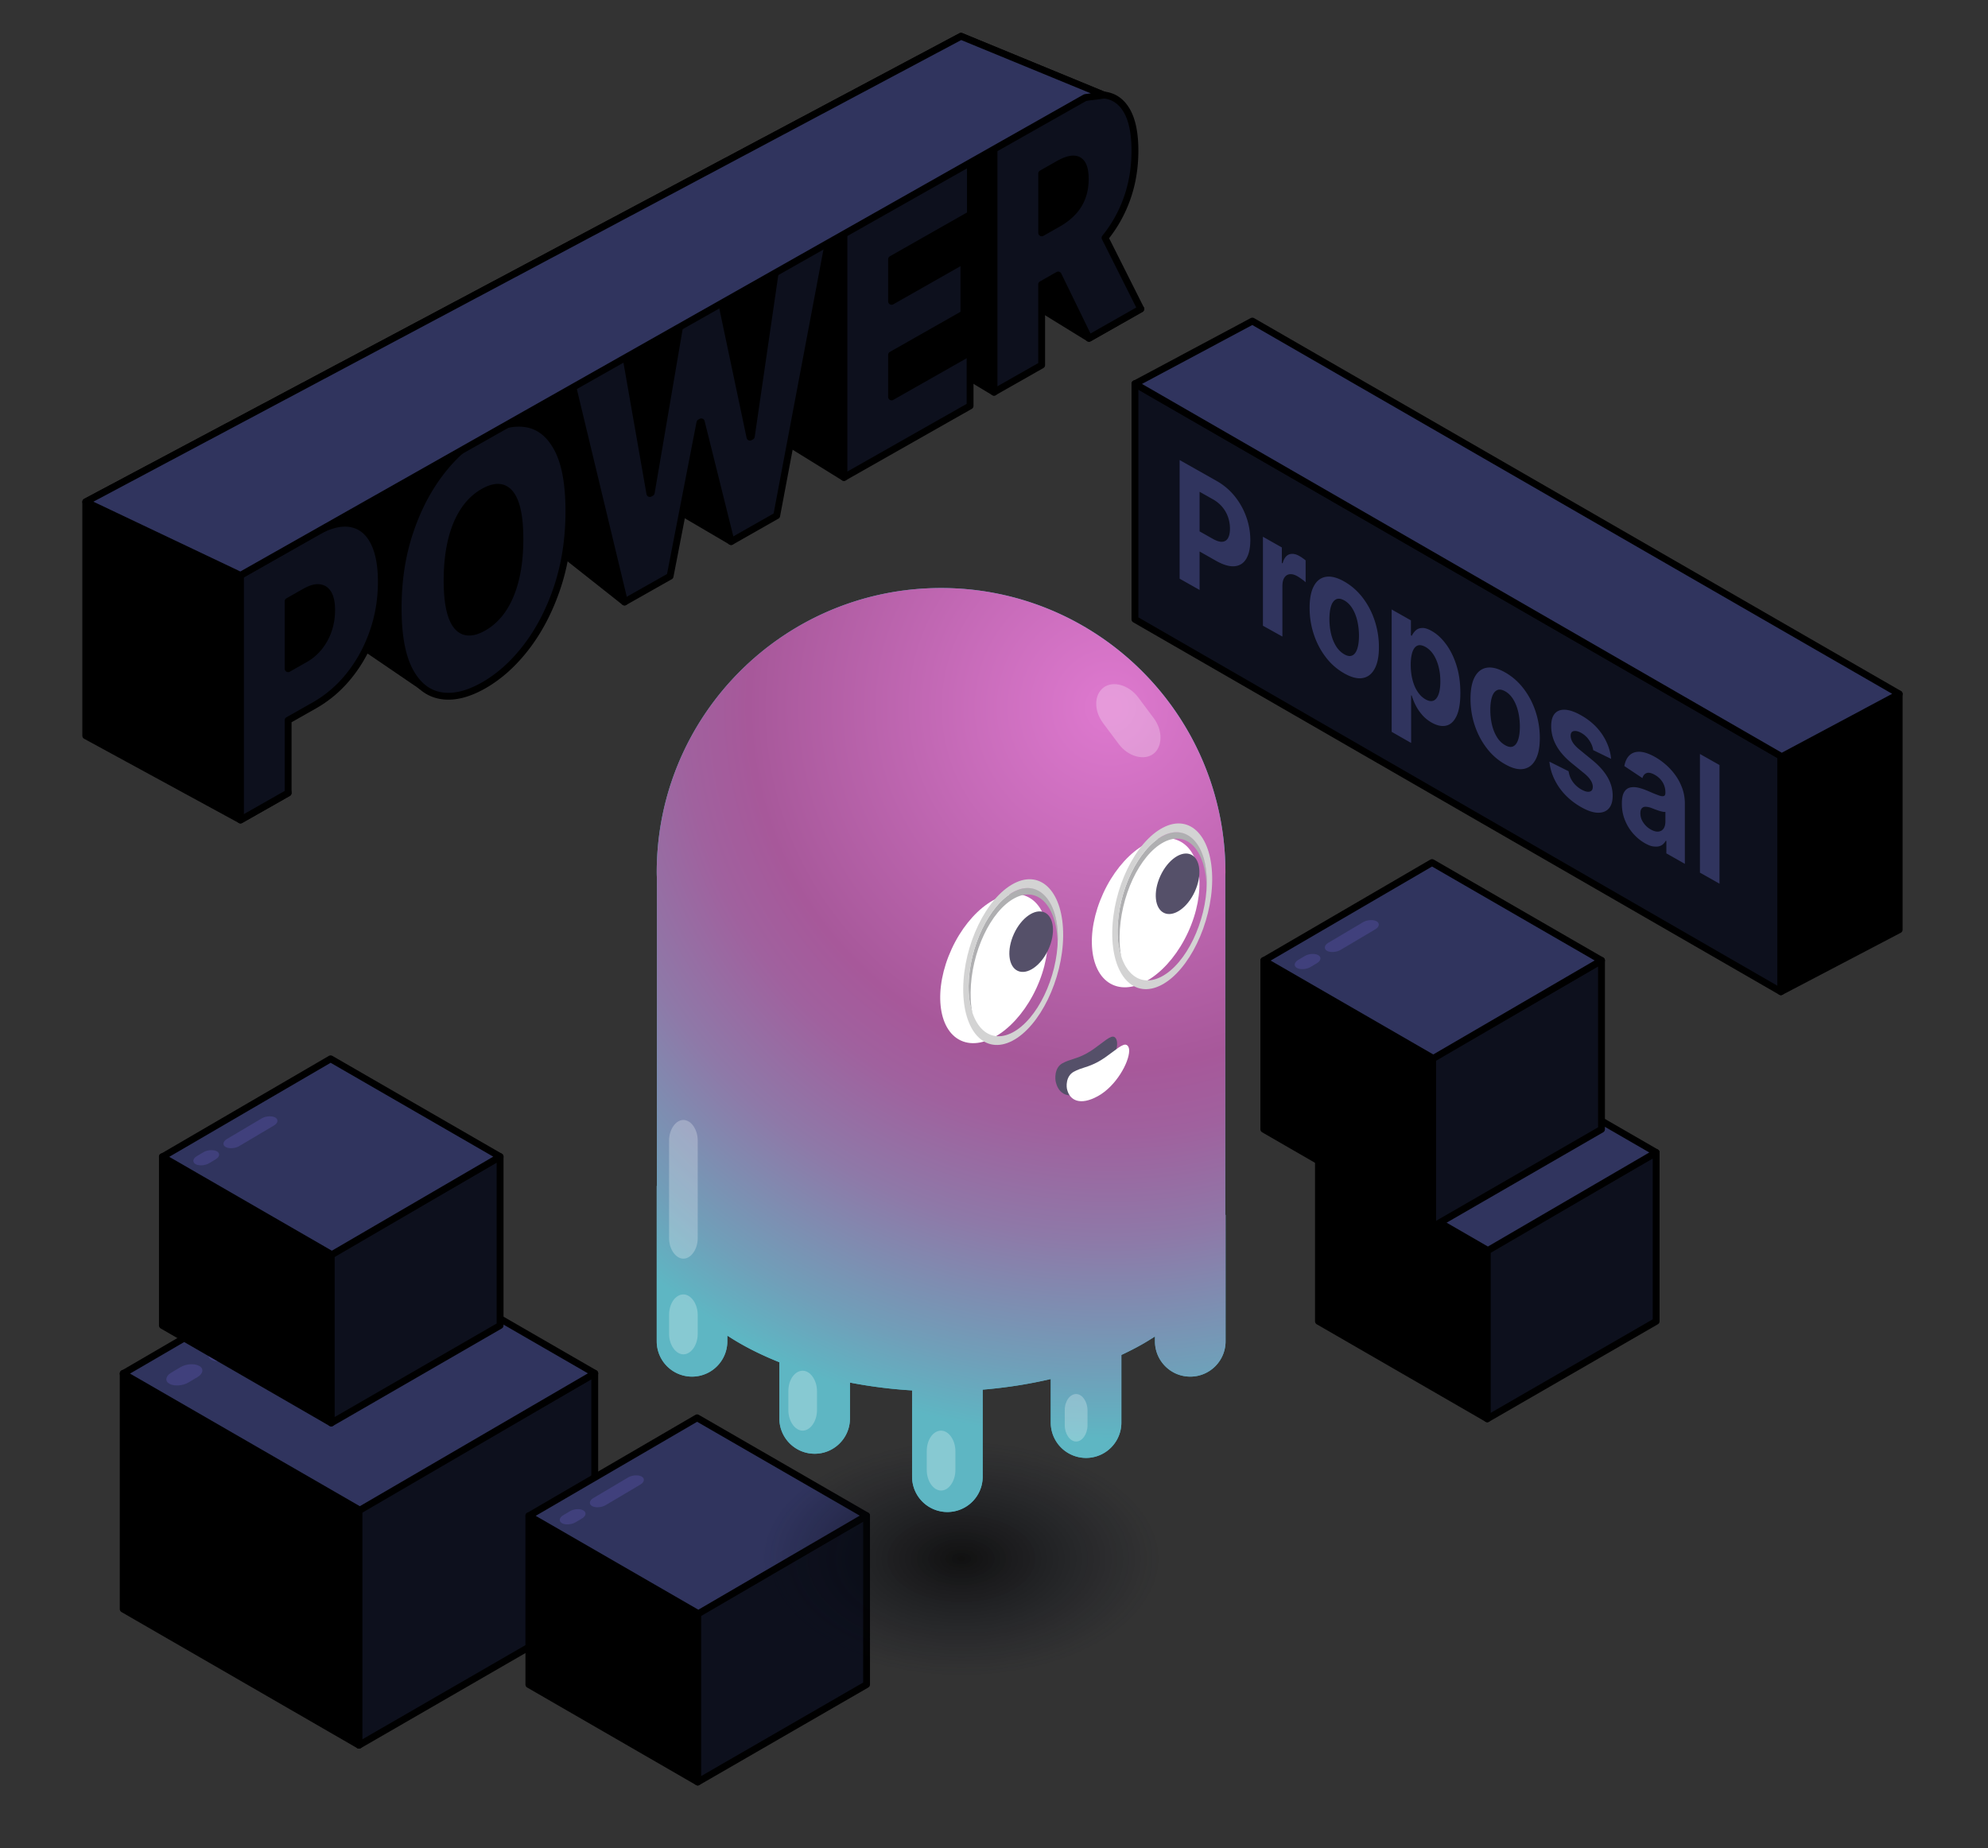 <svg xmlns="http://www.w3.org/2000/svg" xml:space="preserve" id="Слой_1" x="0" y="0" version="1.1" viewBox="0 0 290 269.62"><rect x="0" y="0" width="290" height="269.62" fill="#333333" stroke="none"/><style>.st2{fill:#0d101d;stroke:#000;stroke-linecap:round;stroke-linejoin:round;stroke-miterlimit:10}.st3{fill:#30345e}.st5{fill:#0d101d}.st5,.st6,.st7{fill-rule:evenodd;clip-rule:evenodd;stroke:#000;stroke-linecap:round;stroke-linejoin:round;stroke-miterlimit:10}.st7{fill:#30345e}.st17{fill:#40407c}.st17,.st74,.st78,.st79,.st80,.st81{fill-rule:evenodd;clip-rule:evenodd}.st74{opacity:.256;fill:#fff;enable-background:new}.st78,.st79,.st80,.st81{fill:#555069}.st79,.st80,.st81{fill:#fff}.st80,.st81{fill:#afafb1}.st81{fill:#d3d3d3}</style><path stroke="#000" stroke-linecap="round" stroke-linejoin="round" stroke-miterlimit="10" d="m35.08 119.62-22.57-12.29V73.21L140.19 5.29l22.4 9.23-3.18 21.99 7.01 8.56-7.56 4.28-7.45-4.59-6.4 12.46-4.93-2.97-16.97 15.4-8.86-5.48-7.6 14.82-9.07-5.32-6.48 14.15L81 79.84l-6.06 12.37-13.45 7.89-9.07-6.18-12.6 9.36 2.21 12.4z"/><path d="M82.99 74.58c0 3.97-.56 7.64-1.66 10.99-1.11 3.35-2.61 6.27-4.49 8.74-1.88 2.47-3.98 4.36-6.3 5.68-2.33 1.32-4.44 1.82-6.32 1.47s-3.37-1.56-4.48-3.66c-1.1-2.1-1.66-5.12-1.66-9.07 0-3.97.55-7.63 1.66-10.99 1.1-3.35 2.6-6.26 4.48-8.73 1.88-2.47 3.99-4.36 6.32-5.69 2.32-1.32 4.42-1.81 6.3-1.48 1.88.33 3.38 1.54 4.49 3.64 1.11 2.09 1.66 5.12 1.66 9.1zm-7.15 4.06c0-2.14-.2-3.83-.61-5.07-.4-1.24-1-2.01-1.79-2.33-.79-.31-1.76-.14-2.91.51-1.15.65-2.12 1.58-2.91 2.79s-1.38 2.66-1.79 4.36c-.4 1.7-.61 3.62-.61 5.76 0 2.14.2 3.83.61 5.07.4 1.24 1 2.02 1.79 2.33.79.31 1.76.14 2.91-.51 1.15-.65 2.12-1.58 2.91-2.79s1.38-2.66 1.79-4.36c.41-1.7.61-3.62.61-5.76zM91.1 87.82l-7.55-31.4 7.75-4.4 3.5 19.97.2-.11 4.15-24.32 6.1-3.46 4.15 19.67.2-.11 3.5-24.01 7.75-4.4-7.55 39.98-6.65 3.78-4.35-17.47-.2.11-4.35 22.41-6.65 3.76zM123.11 69.65V33.96l18.45-10.48v7.81l-11.5 6.53v6.14l10.55-5.99v7.81l-10.55 5.99v6.13l11.45-6.5v7.81l-18.4 10.44zM51.12 76.39c-1.43-.24-3.09.19-4.99 1.26l-11.05 6.28v35.69l6.95-3.95v-10.6l3.85-2.18c1.95-1.11 3.66-2.58 5.12-4.42 1.46-1.84 2.6-3.93 3.41-6.26.81-2.33 1.22-4.78 1.22-7.33 0-2.53-.4-4.52-1.19-5.97-.78-1.44-1.89-2.28-3.32-2.52zm-3.2 15.5a8.14 8.14 0 0 1-1.34 2.48c-.58.73-1.28 1.33-2.1 1.79l-2.45 1.39v-9.83l2.45-1.39c.82-.46 1.52-.67 2.09-.6.58.06 1.03.36 1.34.91.31.55.47 1.33.47 2.36 0 1.01-.15 1.97-.46 2.89zM158.86 49.35l7.55-4.29-5.21-10.37c1.33-1.64 2.38-3.48 3.14-5.55.81-2.22 1.22-4.6 1.22-7.16 0-2.53-.4-4.48-1.19-5.84-.79-1.36-1.9-2.12-3.33-2.28s-3.09.31-4.99 1.39L145 21.52v35.69l6.95-3.95V41.49l2.41-1.37 4.5 9.23zm-6.9-24.03 2.45-1.39c.82-.46 1.52-.71 2.09-.73.58-.02 1.03.2 1.34.67.31.47.47 1.21.47 2.24 0 1.01-.16 1.92-.47 2.72-.31.81-.76 1.51-1.34 2.13-.58.61-1.28 1.16-2.09 1.62l-2.45 1.39v-8.65z" class="st2"/><path fill="#30345e" stroke="#000" stroke-linecap="round" stroke-linejoin="round" stroke-miterlimit="10" d="m12.51 73.21 22.57 10.72 123.23-69.7 2.74-.36-20.86-8.58z"/><path d="m259.79 144.67-94.23-54.32V55.96l94.23 54.32z" class="st5"/><path d="m259.79 144.67 17.25-9.04v-34.39l-17.25 9.04z" class="st6"/><path d="m259.91 110.38-94.35-54.39 17.13-9.15 94.36 54.39z" class="st7"/><path d="M172.08 84.42V67.11l5.4 3.05c1.04.59 1.92 1.34 2.65 2.25.73.91 1.29 1.92 1.68 3.02.39 1.1.58 2.22.58 3.37s-.2 2.05-.59 2.71c-.39.66-.96 1.02-1.7 1.09-.74.07-1.64-.19-2.69-.78l-3.44-1.95v-2.93l2.98 1.68c.56.31 1.02.45 1.38.41.36-.04.64-.23.82-.56.18-.34.27-.79.27-1.35 0-.58-.09-1.13-.27-1.66-.18-.53-.45-1.02-.82-1.47a4.94 4.94 0 0 0-1.39-1.15l-1.95-1.1v14.32l-2.91-1.64zM184.23 91.28V78.3l2.76 1.56v2.26l.11.06c.19-.7.5-1.13.94-1.3.44-.16.95-.09 1.52.24.14.08.3.18.46.29.17.12.31.23.44.34v3.19c-.13-.13-.32-.28-.56-.45-.24-.17-.45-.32-.65-.43-.42-.24-.79-.33-1.12-.29-.33.04-.59.21-.78.51-.19.3-.28.71-.28 1.24v7.34l-2.84-1.58zM196.09 98.23a8.769 8.769 0 0 1-2.69-2.36c-.76-.99-1.34-2.1-1.75-3.34-.41-1.24-.61-2.52-.61-3.85 0-1.34.2-2.4.61-3.17s.99-1.23 1.75-1.36c.76-.13 1.65.09 2.69.68 1.04.59 1.94 1.38 2.69 2.36.76.99 1.34 2.1 1.75 3.34.41 1.24.62 2.53.62 3.87 0 1.33-.2 2.38-.62 3.15-.41.77-.99 1.23-1.75 1.36-.75.14-1.65-.09-2.69-.68zm.01-2.78c.47.27.87.32 1.18.16.32-.16.56-.49.72-.99.16-.5.24-1.13.24-1.88s-.08-1.47-.24-2.16c-.16-.68-.4-1.29-.72-1.81-.32-.52-.71-.92-1.18-1.18-.48-.27-.88-.32-1.2-.16-.32.16-.57.49-.73.99s-.24 1.13-.24 1.88c0 .76.08 1.47.24 2.16.16.68.41 1.29.73 1.81.33.52.73.91 1.2 1.18zM203.01 106.76V88.91l2.81 1.59v2.18l.13.07c.12-.28.31-.53.54-.76.24-.23.55-.36.94-.38.39-.03.87.12 1.44.45.75.42 1.44 1.06 2.07 1.91.63.85 1.14 1.88 1.52 3.08.38 1.2.57 2.55.57 4.04 0 1.45-.18 2.56-.55 3.35-.37.79-.87 1.26-1.5 1.41-.63.15-1.34.01-2.12-.43a5.27 5.27 0 0 1-1.41-1.14c-.39-.45-.7-.92-.95-1.41a8.98 8.98 0 0 1-.56-1.39l-.09-.05v6.95l-2.84-1.62zm2.78-9.79c0 .77.08 1.49.25 2.16.17.67.41 1.26.74 1.75.32.5.71.88 1.17 1.14.46.26.86.32 1.18.18.32-.14.56-.46.73-.94.17-.48.25-1.1.25-1.86 0-.75-.08-1.45-.25-2.12-.17-.66-.41-1.25-.73-1.75s-.72-.89-1.18-1.15c-.46-.26-.86-.33-1.17-.2-.32.13-.56.43-.73.9-.17.5-.26 1.12-.26 1.89zM219.56 111.49a8.769 8.769 0 0 1-2.69-2.36c-.76-.99-1.34-2.1-1.75-3.34-.41-1.24-.61-2.52-.61-3.85 0-1.34.2-2.4.61-3.17s.99-1.23 1.75-1.36c.76-.13 1.65.09 2.69.68 1.04.59 1.94 1.38 2.69 2.36.76.99 1.34 2.1 1.75 3.34.41 1.24.62 2.53.62 3.87 0 1.33-.2 2.38-.62 3.15-.41.77-.99 1.23-1.75 1.36-.75.14-1.65-.09-2.69-.68zm.01-2.78c.47.27.87.32 1.18.16.32-.16.56-.49.72-.99s.24-1.13.24-1.88-.08-1.47-.24-2.16c-.16-.68-.4-1.29-.72-1.81-.32-.52-.71-.92-1.18-1.18-.48-.27-.88-.32-1.2-.16-.32.16-.57.49-.73.99-.16.5-.24 1.13-.24 1.88 0 .76.08 1.47.24 2.16.16.68.41 1.29.73 1.81s.72.91 1.2 1.18zM235.02 110.7l-2.61-1.27a3.03 3.03 0 0 0-.29-.93c-.15-.31-.34-.6-.58-.88-.24-.27-.52-.5-.85-.69-.44-.25-.81-.34-1.12-.28-.3.06-.45.29-.45.68 0 .31.1.63.29.95.2.33.53.69 1.01 1.08l1.86 1.52c1 .82 1.74 1.66 2.23 2.51.49.85.74 1.75.74 2.68 0 .85-.2 1.48-.59 1.9-.39.42-.93.61-1.62.59-.69-.03-1.47-.3-2.36-.8-1.36-.77-2.44-1.74-3.25-2.91-.8-1.17-1.28-2.42-1.41-3.74l2.8 1.4c.08.57.29 1.09.61 1.54.33.46.74.83 1.25 1.12.5.28.9.39 1.21.31.3-.07.46-.3.46-.69 0-.33-.11-.66-.33-.99-.21-.33-.54-.68-.99-1.04l-1.78-1.45c-1-.82-1.75-1.68-2.24-2.58-.49-.9-.73-1.84-.73-2.8 0-.83.18-1.45.54-1.85.36-.4.86-.58 1.52-.54.65.04 1.42.31 2.3.81 1.3.73 2.32 1.66 3.07 2.77.75 1.12 1.19 2.31 1.31 3.58zM239.99 123.03c-.66-.37-1.24-.85-1.75-1.43a6.67 6.67 0 0 1-1.21-1.98c-.3-.74-.44-1.54-.44-2.39 0-.72.1-1.27.31-1.64.21-.37.49-.6.86-.7.36-.09.77-.09 1.24.02.46.11.95.28 1.45.5.6.26 1.08.46 1.44.59.36.14.63.18.8.13.17-.05.25-.21.25-.49v-.05a2.8 2.8 0 0 0-.4-1.47c-.27-.44-.64-.8-1.13-1.08-.51-.29-.92-.38-1.22-.26-.3.11-.5.36-.6.73l-2.64-1.76c.13-.71.4-1.25.79-1.6.39-.36.9-.51 1.52-.48.62.04 1.34.29 2.16.75.57.32 1.12.72 1.64 1.18.52.46.99.99 1.4 1.57.41.59.73 1.22.97 1.91s.35 1.42.35 2.19v8.75l-2.7-1.53v-1.8l-.08-.05c-.17.31-.39.54-.66.69-.28.15-.61.2-1 .16-.4-.01-.85-.18-1.35-.46zm.81-2.03c.42.24.79.34 1.11.31.32-.03.57-.17.76-.43.18-.26.27-.61.27-1.07v-1.38a.89.89 0 0 1-.36-.01c-.15-.03-.33-.07-.52-.13s-.38-.13-.58-.2c-.19-.07-.37-.14-.52-.2-.33-.13-.63-.19-.88-.2-.25-.01-.44.07-.58.22-.14.15-.21.39-.21.73 0 .49.14.94.43 1.36.28.42.64.75 1.08 1zM250.83 111.6v17.31l-2.85-1.61v-17.31l2.85 1.61z" class="st3"/><path d="m52.37 254.59-34.4-19.86v-34.39l34.4 19.86z" class="st6"/><path d="m52.37 254.59 34.39-19.86v-34.39L52.37 220.2z" class="st5"/><path d="m52.49 220.3-34.52-19.92 34.27-19.97 34.52 19.93z" class="st7"/><path id="矩形_00000062193488453707849460000011629249250642820777_" d="M40.97 192.37c.68.38.56 1.12-.24 1.6l-7.14 4.22c-.81.48-2.08.56-2.75.17-.68-.38-.56-1.12.24-1.6l7.14-4.22c.8-.48 2.07-.56 2.75-.17z" class="st17"/><path id="矩形_00000168831383005071935920000010126382125523481513_" d="M29.08 199.27c.68.38.56 1.12-.24 1.6l-1.38.82c-.81.48-2.08.56-2.75.17-.68-.38-.56-1.12.24-1.6l1.38-.82c.86-.51 2.08-.56 2.75-.17z" class="st17"/><path d="m48.32 207.58-24.63-14.22v-24.63l24.63 14.22z" class="st6"/><path d="m48.32 207.58 24.63-14.22v-24.63l-24.63 14.22z" class="st5"/><path d="m48.41 183.03-24.72-14.27 24.54-14.3 24.72 14.27z" class="st7"/><path id="矩形_00000029737896903738328960000011706632617235280803_" d="M40.16 163.02c.48.28.4.8-.17 1.15l-5.11 3.03c-.58.34-1.49.4-1.97.12s-.4-.8.17-1.15l5.11-3.03c.57-.34 1.48-.39 1.97-.12z" class="st17"/><path id="矩形_00000044892328560733399200000011841837859248882821_" d="M31.65 167.96c.48.28.4.8-.17 1.15l-.99.59c-.58.34-1.49.4-1.97.12s-.4-.8.17-1.15l.99-.59c.61-.36 1.48-.39 1.97-.12z" class="st17"/><path d="m101.78 259.96-24.63-14.22v-24.63l24.63 14.22z" class="st6"/><path d="m101.78 259.96 24.63-14.22v-24.63l-24.63 14.22z" class="st5"/><path d="m101.87 235.4-24.72-14.27 24.54-14.3 24.72 14.27z" class="st7"/><path id="矩形_00000088855608494952398400000002311391179745583034_" d="M93.61 215.4c.48.28.4.8-.17 1.15l-5.11 3.03c-.58.34-1.49.4-1.97.12s-.4-.8.17-1.15l5.11-3.03c.58-.34 1.49-.4 1.97-.12z" class="st17"/><path id="矩形_00000026872475116352295180000014355490184569024951_" d="M85.1 220.34c.48.28.4.8-.17 1.15l-.99.59c-.58.34-1.49.4-1.97.12s-.4-.8.17-1.15l.99-.59c.62-.37 1.49-.4 1.97-.12z" class="st17"/><path d="m216.96 206.97-24.63-14.22v-24.63l24.63 14.22z" class="st6"/><path d="m216.96 206.97 24.63-14.22v-24.63l-24.63 14.22z" class="st5"/><path d="m217.05 182.42-24.72-14.28 24.54-14.29 24.72 14.27z" class="st7"/><path id="矩形_00000016793934877494626370000010979423684722922918_" d="M208.8 162.41h0c.48.28.4.8-.17 1.15l-5.11 3.03c-.58.34-1.49.4-1.97.12h0c-.48-.28-.4-.8.17-1.15l5.11-3.03c.57-.34 1.48-.39 1.97-.12z" class="st5"/><path id="矩形_00000002377005516393720360000012452935165688563900_" d="M200.29 167.35h0c.48.28.4.8-.17 1.15l-.99.59c-.58.34-1.49.4-1.97.12h0c-.48-.28-.4-.8.17-1.15l.99-.59c.61-.36 1.48-.39 1.97-.12z" class="st5"/><path d="m208.99 178.96-24.63-14.22v-24.63l24.63 14.22z" class="st6"/><path d="m208.99 178.96 24.63-14.22v-24.63l-24.63 14.22z" class="st5"/><path d="m209.08 154.4-24.72-14.27 24.54-14.3 24.72 14.28z" class="st7"/><path id="矩形_00000056408653773368098780000010049657871872445071_" d="M200.82 134.4c.48.28.4.8-.17 1.15l-5.11 3.03c-.58.34-1.49.4-1.97.12s-.4-.8.17-1.15l5.11-3.03c.58-.34 1.49-.4 1.97-.12z" class="st17"/><path id="矩形_00000174590037673770117120000007064794268084279994_" d="M192.31 139.34c.48.28.4.8-.17 1.15l-.99.59c-.58.34-1.49.4-1.97.12s-.4-.8.17-1.15l.99-.59c.62-.36 1.49-.4 1.97-.12z" class="st17"/><path id="矩形_00000111165066186619097810000014031179276451376801_" d="M171.78 193.2c.62 0 1.15.76 1.15 1.64v1.52c0 .88-.53 1.64-1.15 1.64-.62 0-1.15-.76-1.15-1.64v-1.52c.01-.95.54-1.64 1.15-1.64z" class="st74"/><radialGradient id="SVGID_1_" cx="140.242" cy="227.322" r="29.158" gradientTransform="matrix(1 0 0 .59 0 93.25)" gradientUnits="userSpaceOnUse"><stop offset="0"/><stop offset="1" stop-color="#0d101d" stop-opacity="0"/></radialGradient><path fill="url(#SVGID_1_)" d="M165.24 213.25c-13.68-7.9-35.96-8-49.77-.23-13.81 7.77-13.91 20.48-.23 28.37 13.68 7.9 35.96 8 49.77.23 13.81-7.77 13.91-20.47.23-28.37z" opacity=".67"/><path fill="#3fa9bd" d="M178.74 177.22v-49.28c0-.23.02-.45.02-.68 0-22.91-18.57-41.48-41.48-41.48-22.91 0-41.48 18.57-41.48 41.48 0 .36.02.72.03 1.07V173h-.03v22.67a5.15 5.15 0 1 0 10.3 0v-.83c.56.36 1.13.72 1.74 1.07 1.83 1.06 3.79 1.99 5.85 2.81v8.2c0 2.84 2.3 5.15 5.15 5.15s5.15-2.31 5.15-5.15v-5.23c2.95.57 5.99.96 9.06 1.14v12.59a5.15 5.15 0 1 0 10.3 0v-12.7c3.39-.28 6.73-.8 9.93-1.55v6.36a5.15 5.15 0 1 0 10.3 0v-9.87c1-.47 1.97-.96 2.91-1.49.7-.39 1.35-.8 1.99-1.21v.71c0 2.84 2.3 5.15 5.15 5.15s5.15-2.31 5.15-5.15v-18.45h-.04z"/><radialGradient id="SVGID_00000109011044990689914490000010079692356803026585_" cx="161.964" cy="103.202" r="106.685" gradientUnits="userSpaceOnUse"><stop offset=".012" stop-color="#dd78ce"/><stop offset=".494" stop-color="#a7589a"/><stop offset=".583" stop-color="#a0619e"/><stop offset=".727" stop-color="#8e79a8"/><stop offset=".908" stop-color="#709fb9"/><stop offset="1" stop-color="#5eb6c3"/></radialGradient><path fill="url(#SVGID_00000109011044990689914490000010079692356803026585_)" d="M178.74 177.22v-49.28c0-.23.02-.45.02-.68 0-22.91-18.57-41.48-41.48-41.48-22.91 0-41.48 18.57-41.48 41.48 0 .36.02.72.03 1.07V173h-.03v22.67a5.15 5.15 0 1 0 10.3 0v-.83c.56.36 1.13.72 1.74 1.07 1.83 1.06 3.79 1.99 5.85 2.81v8.2c0 2.84 2.3 5.15 5.15 5.15s5.15-2.31 5.15-5.15v-5.23c2.95.57 5.99.96 9.06 1.14v12.59a5.15 5.15 0 1 0 10.3 0v-12.7c3.39-.28 6.73-.8 9.93-1.55v6.36a5.15 5.15 0 1 0 10.3 0v-9.87c1-.47 1.97-.96 2.91-1.49.7-.39 1.35-.8 1.99-1.21v.71c0 2.84 2.3 5.15 5.15 5.15s5.15-2.31 5.15-5.15v-18.45h-.04z"/><path id="矩形_00000018199816337412311470000010228926270541777058_" d="M99.69 163.38c1.12 0 2.09 1.38 2.09 2.99v14.25c0 1.61-.96 2.99-2.09 2.99-1.12 0-2.09-1.38-2.09-2.99v-14.25c.01-1.61.97-2.99 2.09-2.99z" class="st74"/><path id="矩形_00000182490506715016386110000013570562431077265281_" d="M160.99 100.29c1.37-1.02 3.68-.37 5.02 1.41l2.29 3.06c1.34 1.78 1.31 4.19-.06 5.22-1.37 1.02-3.68.37-5.02-1.41l-2.29-3.06c-1.43-1.92-1.3-4.2.06-5.22z" class="st74"/><path id="矩形_00000042714760272338562390000001468755523795091616_" d="M117.09 199.96c1.12 0 2.09 1.38 2.09 2.99v2.76c0 1.61-.96 2.99-2.09 2.99-1.12 0-2.09-1.38-2.09-2.99v-2.76c0-1.72.97-2.99 2.09-2.99z" class="st74"/><path id="矩形_00000041261529432725137960000014277379438218197635_" d="M99.69 188.83c1.12 0 2.09 1.38 2.09 2.99v2.76c0 1.61-.96 2.99-2.09 2.99-1.12 0-2.09-1.38-2.09-2.99v-2.76c.01-1.73.97-2.99 2.09-2.99z" class="st74"/><path id="矩形_00000060030739916720626050000001491127627643860864_" d="M137.28 208.7c1.12 0 2.09 1.38 2.09 2.99v2.76c0 1.61-.96 2.99-2.09 2.99-1.12 0-2.09-1.38-2.09-2.99v-2.76c0-1.72.97-2.99 2.09-2.99z" class="st74"/><path id="矩形_00000100363497331252533760000001511731097028983992_" d="M156.98 203.36c.89 0 1.66 1.1 1.66 2.37v2.19c0 1.28-.76 2.37-1.66 2.37-.89 0-1.66-1.1-1.66-2.37v-2.19c0-1.36.77-2.37 1.66-2.37z" class="st74"/><ellipse cx="145" cy="141.28" class="st79" rx="11.56" ry="6.81" transform="rotate(-65.298 145.012 141.284)"/><ellipse cx="167.12" cy="133.14" class="st79" rx="11.56" ry="6.81" transform="rotate(-65.298 167.127 133.14)"/><path id="形状结合_00000172434754980247320320000016621056142883029674_" d="M147.91 130.08c3.6-1.88 6.46 1.24 6.4 6.88 0 .2 0 .4-.01.6l-.01.6c.06-5.74-2.71-9-6.24-7.16-3.53 1.84-6.4 7.94-6.46 13.78-.01 1.11.06 2.17.28 3.06-.38-1.1-.6-2.49-.58-4 .07-5.74 3.02-11.88 6.62-13.76z" class="st80"/><path id="形状结合_00000150065953949367950270000005978581259847636108_" d="M147.92 128.87c4-2.08 7.23 1.34 7.17 7.68-.07 6.34-3.41 13.2-7.41 15.28s-7.23-1.34-7.17-7.68c.07-6.34 3.34-13.15 7.41-15.28zm-.01 1.21c-3.6 1.88-6.55 8.02-6.61 13.66-.06 5.64 2.79 8.76 6.4 6.88 3.6-1.88 6.55-8.02 6.61-13.66.06-5.64-2.87-8.72-6.4-6.88z" class="st81"/><path id="形状结合_00000016796317965012599370000015568424096639935935_" d="M169.64 121.93c3.6-1.88 6.46 1.24 6.4 6.88 0 .2 0 .4-.01.6l-.01.6c.06-5.74-2.71-9-6.24-7.16-3.53 1.84-6.4 7.94-6.46 13.78-.01 1.11.06 2.17.28 3.06-.38-1.1-.6-2.49-.58-4 .07-5.73 3.02-11.88 6.62-13.76z" class="st80"/><path id="形状结合_00000173860080260846260080000002816401464700022678_" d="M169.66 120.73c4-2.08 7.23 1.34 7.17 7.68-.07 6.34-3.41 13.2-7.41 15.28s-7.23-1.34-7.17-7.68c.06-6.35 3.33-13.16 7.41-15.28zm-.02 1.2c-3.6 1.88-6.55 8.02-6.61 13.66-.06 5.64 2.79 8.76 6.4 6.88 3.6-1.88 6.55-8.02 6.61-13.66.06-5.63-2.87-8.71-6.4-6.88z" class="st81"/><path id="椭圆形_00000127761826024119752700000010687660588963473538_" d="M158.46 159.12c2.56-1.41 4.5-5.07 4.5-6.88 0-.72-.35-1.18-.87-.97-.82.3-2.04 1.56-3.61 2.42-1.46.8-2.39.81-3.5 1.42-1.17.64-1.11 2.27-.94 2.83.4 1.58 1.79 2.62 4.42 1.18z" class="st78"/><path id="椭圆形_00000053530679036469360350000005338087101569648058_" d="M160.16 159.9c2.62-1.44 4.55-4.89 4.56-6.63 0-.65-.35-1.04-.87-.82-.82.3-2.1 1.59-3.67 2.45-1.52.83-2.39.81-3.55 1.45-1.17.64-1.11 2.2-.94 2.68.39 1.45 1.84 2.32 4.47.87z" class="st79"/><ellipse cx="150.41" cy="137.36" class="st78" rx="4.69" ry="2.76" transform="rotate(-65.298 150.422 137.355)"/><ellipse cx="171.78" cy="128.92" class="st78" rx="4.69" ry="2.76" transform="rotate(-65.298 171.783 128.923)"/></svg>